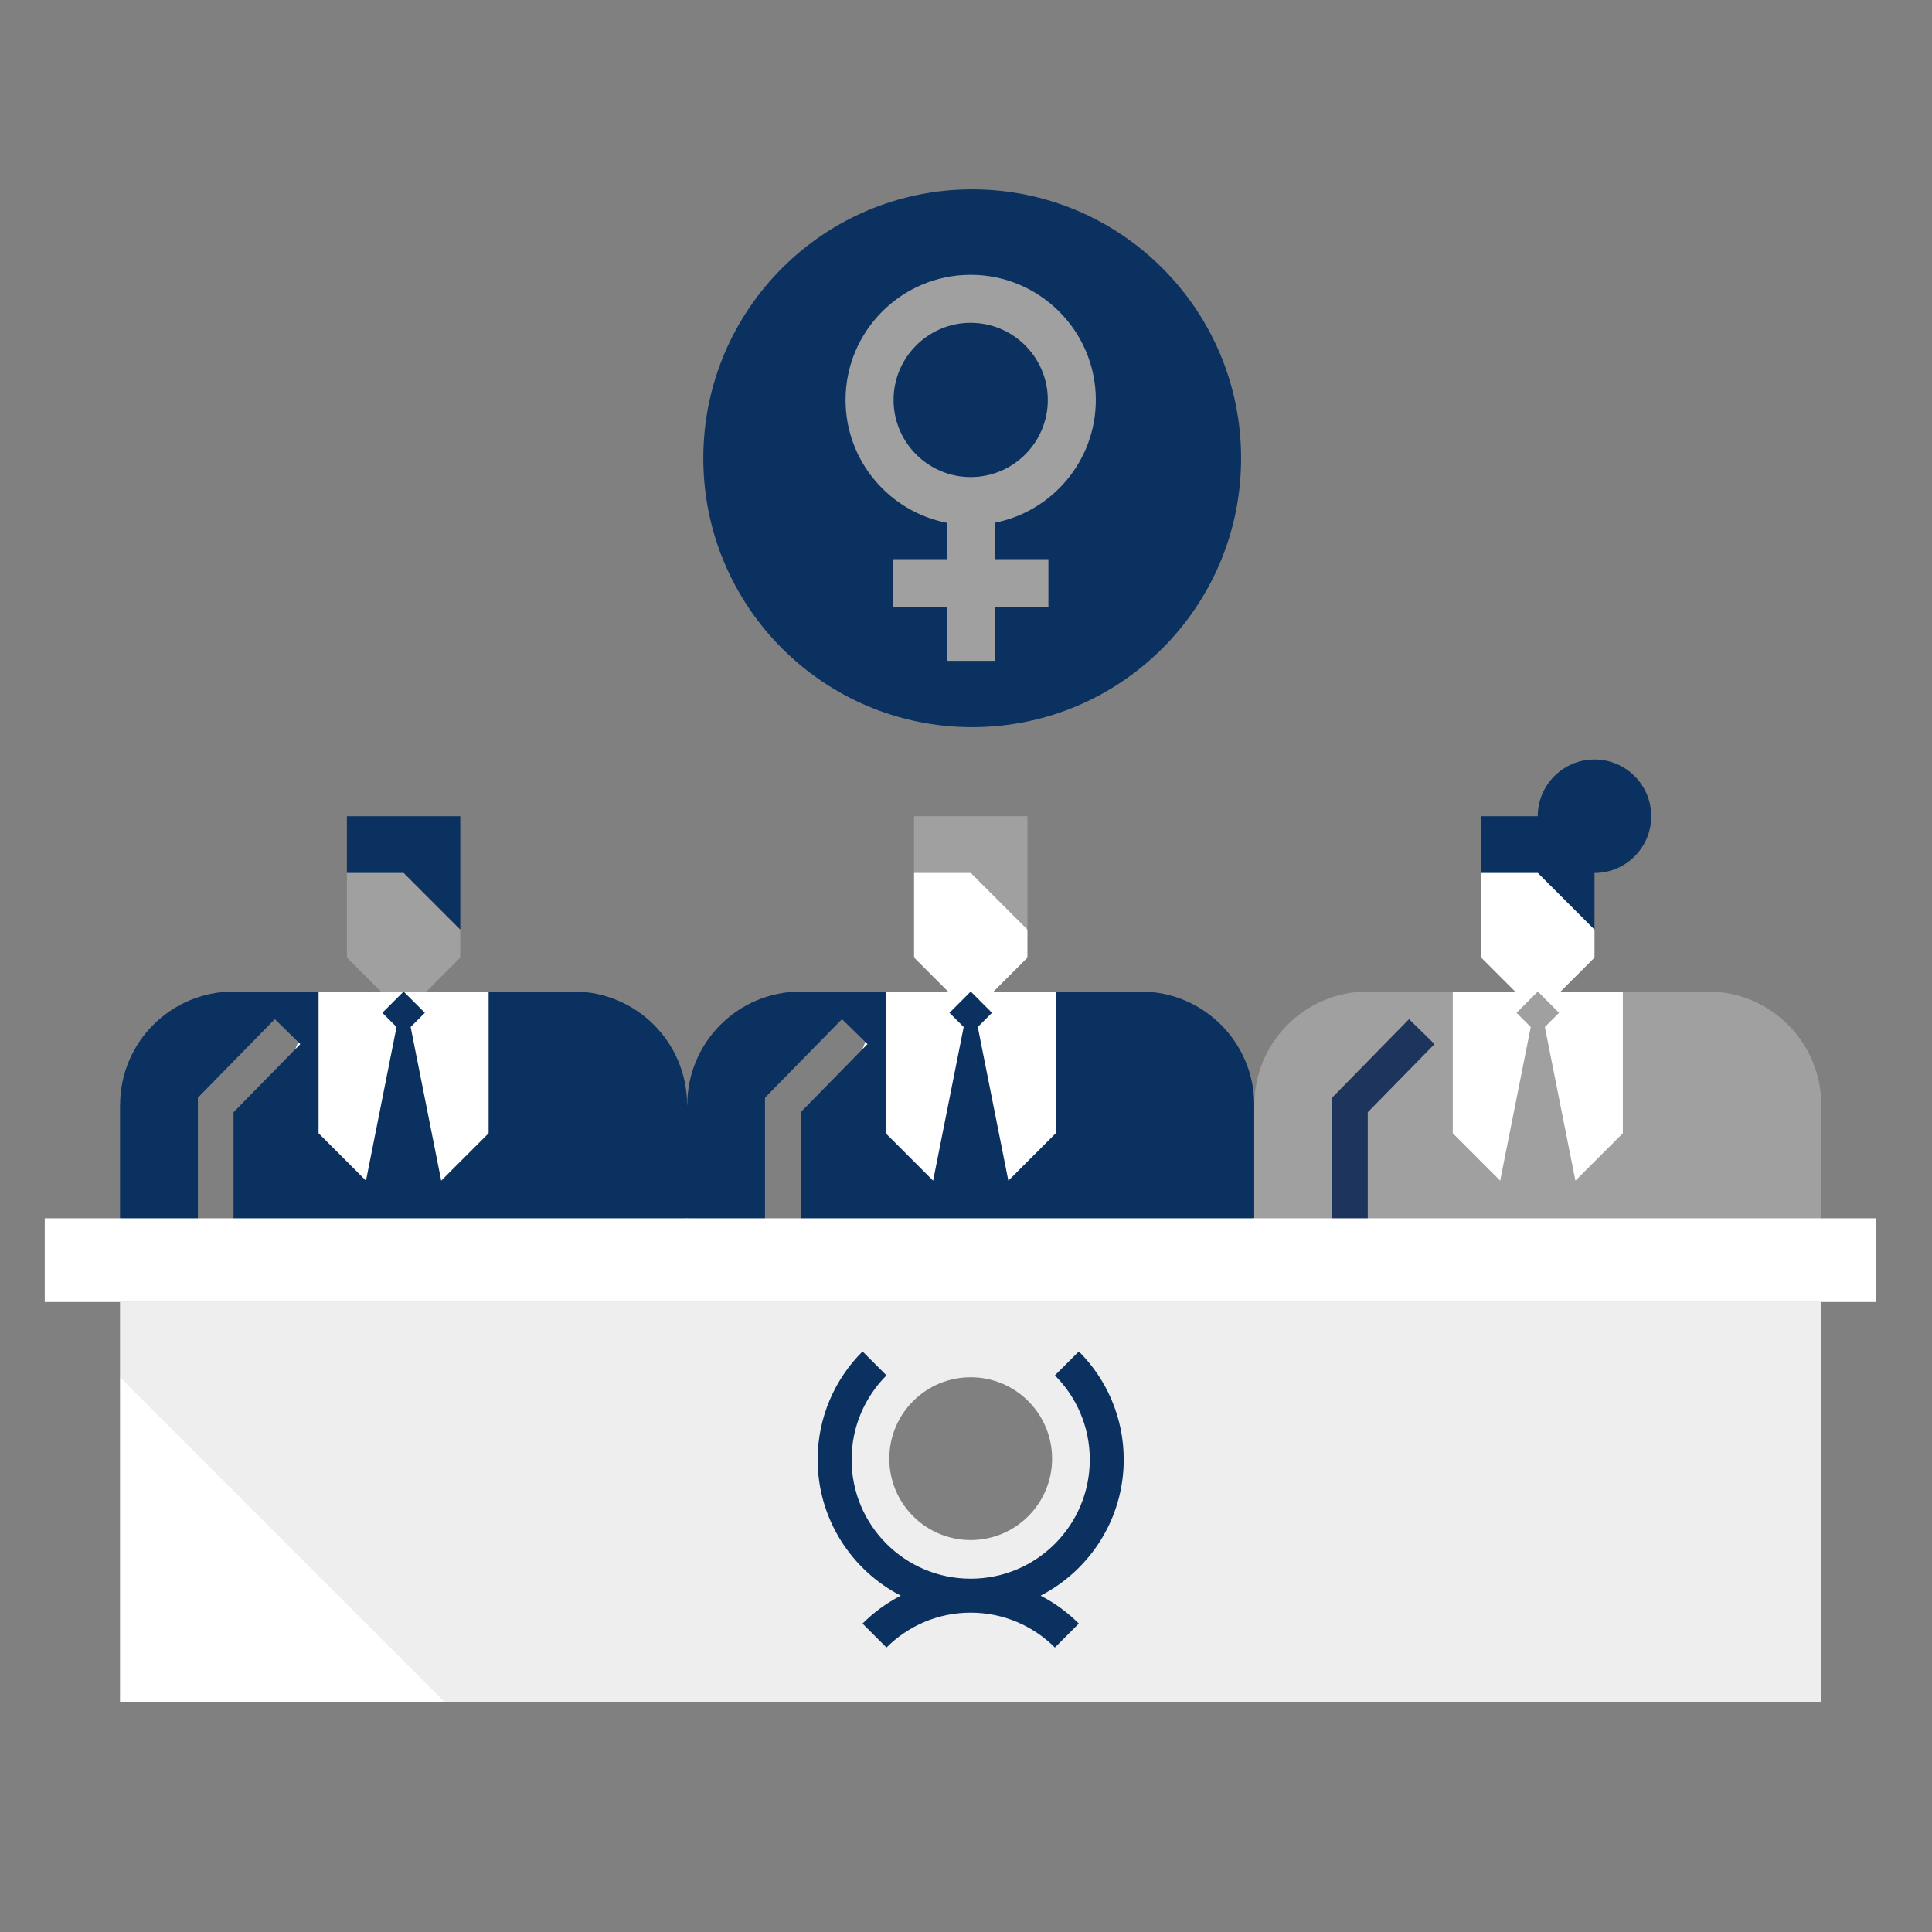 <?xml version="1.0" encoding="utf-8"?>
<!-- Generator: Adobe Illustrator 18.1.1, SVG Export Plug-In . SVG Version: 6.00 Build 0)  -->
<svg version="1.1" id="Layer_1" xmlns="http://www.w3.org/2000/svg" xmlns:xlink="http://www.w3.org/1999/xlink" x="0px" y="0px"
	 viewBox="0 0 650 650" enable-background="new 0 0 650 650" xml:space="preserve">
<rect x="0" y="0" width="650" height="650" fill="#808080" stroke="none"/>
<rect x="40.376" y="463.37" fill="#FFFFFF" width="109.142" height="109.142"/>
<path fill="#EEEEEE" d="M40.376,438.045v25.325l109.142,109.142h463.265V438.045H40.376z M326.579,518.135
	c-15.125,0-27.385-12.261-27.385-27.385c0-15.125,12.26-27.385,27.385-27.385c15.123,0,27.384,12.26,27.384,27.385
	C353.963,505.874,341.702,518.135,326.579,518.135z"/>
<path fill="#0A3160" d="M378.065,491.066c0-14.194-5.775-27.067-15.098-36.388l-8.057,8.057
	c7.251,7.251,11.735,17.268,11.735,28.332c0,22.129-17.939,40.066-40.066,40.066c-22.13,0-40.068-17.938-40.068-40.066
	c0-11.064,4.485-21.08,11.735-28.332l-8.057-8.057c-9.323,9.322-15.098,22.194-15.098,36.388c0,19.918,11.377,37.218,27.968,45.777
	c-4.767,2.459-9.111,5.629-12.87,9.388l8.057,8.058c7.249-7.248,17.261-11.733,28.322-11.736h0.01h0.01
	c11.059,0.003,21.071,4.487,28.32,11.736l8.057-8.058c-3.759-3.759-8.102-6.928-12.868-9.387
	C366.688,528.285,378.065,510.986,378.065,491.066z"/>
<polygon fill="#0A3160" points="116.713,293.688 116.713,274.616 154.856,274.616 154.856,312.759 "/>
<polygon fill="#A0A0A0" points="135.784,293.688 116.713,293.688 116.713,322.148 135.803,341.238 154.855,322.186 154.855,322.148 
	154.855,312.759 "/>
<polygon fill="#A0A0A0" points="307.522,293.688 307.522,274.616 345.665,274.616 345.665,312.759 "/>
<polygon fill="#FFFFFF" points="326.593,293.688 307.522,293.688 307.522,322.148 326.612,341.238 345.664,322.186 345.664,322.148 
	345.664,312.759 "/>
<path fill="#0A3160" d="M536.45,255.526c-10.543,0-19.09,8.546-19.09,19.089v0.001h-19.053v19.071l38.143,19.071v-19.052l0,0
	c10.543,0,19.09-8.548,19.09-19.092C555.54,264.072,546.993,255.526,536.45,255.526z"/>
<polygon fill="#FFFFFF" points="517.378,293.688 498.307,293.688 498.307,322.148 517.397,341.238 536.45,322.186 536.45,322.148 
	536.45,312.759 "/>
<polygon fill="#FFFFFF" points="164.391,400.032 107.178,400.032 97.178,358.366 107.178,333.592 164.391,333.592 174.391,357.115 
	"/>
<polygon fill="#FFFFFF" points="355.2,400.032 297.987,400.032 287.987,358.366 297.987,333.592 355.2,333.592 365.2,357.115 "/>
<polygon fill="#FFFFFF" points="545.985,400.032 488.772,400.032 478.772,358.366 488.772,333.592 545.985,333.592 555.985,357.115 
	"/>
<path fill="#A0A0A0" d="M574.592,333.592h-28.607v47.678l-15.95,15.951l-10.284-51.7l4.779-4.777l-7.151-7.151h-0.001l-7.15,7.151
	l4.778,4.777l-10.283,51.7l-15.95-15.952v-47.677h-28.607c-21.076,0-38.161,17.085-38.162,38.161h-0.031l-32.807,38.124
	l128.214,14.084l95.377-14.084v-38.124C612.755,350.677,595.669,333.592,574.592,333.592z"/>
<path fill="#0A3160" d="M421.97,371.753c0-21.076-17.087-38.161-38.163-38.161H355.2v47.678l-15.95,15.951l-10.284-51.7l4.779-4.777
	l-7.151-7.151h-0.001l-7.15,7.151l4.778,4.777l-10.283,51.7l-15.95-15.952v-47.677H269.38c-21.076,0-38.161,17.085-38.162,38.161
	h-0.056c0-21.076-17.087-38.161-38.163-38.161h-28.607v47.678l-15.95,15.951l-10.284-51.7l4.779-4.777l-7.151-7.151h-0.001
	l-7.15,7.151l4.778,4.777l-10.283,51.7l-15.95-15.952v-47.677H78.57c-21.077,0-38.162,17.087-38.162,38.164h-0.031v38.121
	l28.784,4.249l-2.59-4.249v-40.571l25.896-26.431l8.572,8.399L78.57,374.204v35.673l-3.062,5.186l60.275,8.898l95.376-14.084h0.026
	l28.783,4.249l-2.59-4.249v-40.571l25.896-26.431l8.572,8.399l-22.469,22.931v35.673l-3.062,5.186l60.275,8.898l95.376-14.084h0.002
	v-38.124H421.97z"/>
<g>
	<polygon fill="#1D345C" points="460.165,409.877 454.261,419.877 448.165,409.877 448.165,369.306 474.061,342.875 
		482.633,351.274 460.165,374.204 	"/>
</g>
<rect x="15.052" y="409.877" fill="#FFFFFF" width="615.998" height="28.168"/>
<circle fill="#0A3160" cx="327.088" cy="154.18" r="90.47"/>
<path fill="#A0A0A0" d="M368.68,134.562c0-23.215-18.887-42.102-42.102-42.102c-23.215,0-42.102,18.887-42.102,42.102
	c0,20.452,14.662,37.537,34.025,41.316v12.238h-18.068v16.153h18.068v18.068h16.153v-18.068h18.068v-16.153h-18.068v-12.238
	C354.018,172.099,368.68,155.014,368.68,134.562z M300.63,134.562c0-14.308,11.641-25.949,25.949-25.949
	s25.948,11.641,25.948,25.949c0,14.308-11.64,25.948-25.948,25.948S300.63,148.869,300.63,134.562z"/>
</svg>
